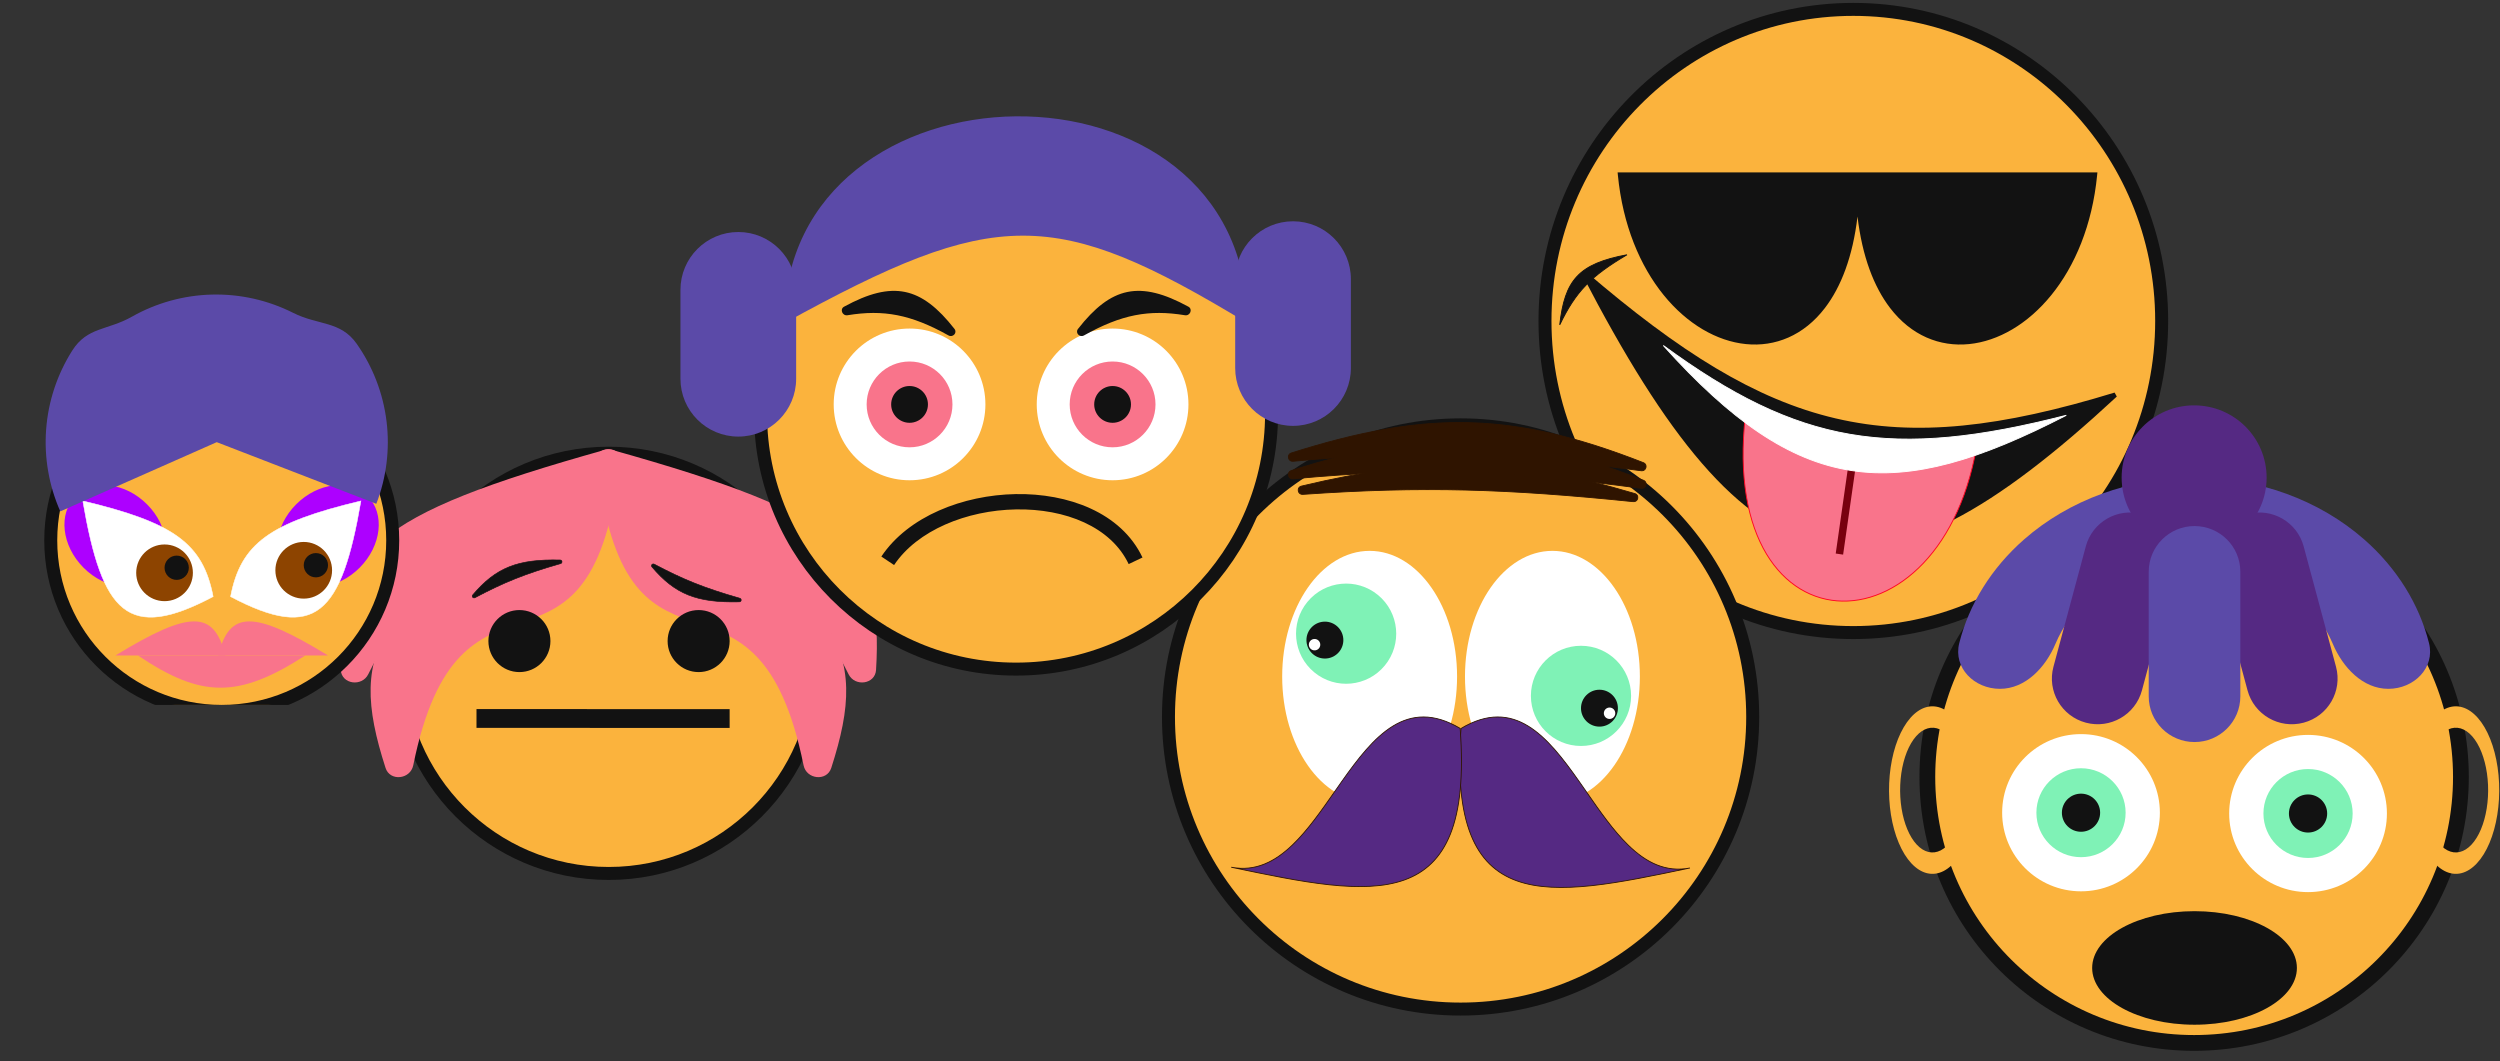 <svg width="754" height="320" viewBox="0 0 754 320" fill="none" xmlns="http://www.w3.org/2000/svg">
<rect x="0" y="0" width="754" height="320" fill="#333333" stroke="none"/>
<path d="M558.963 190.784C507.582 190.784 465.966 148.689 465.966 96.808C465.966 44.926 507.582 2.831 558.963 2.831C610.344 2.831 651.96 44.926 651.96 96.808C651.96 148.689 610.344 190.784 558.963 190.784Z" fill="#FBB33D" stroke="#121212" stroke-width="3.916"/>
<path d="M631.804 52.708H560.224H488.643C494.492 112.926 560.224 126.789 560.224 52.708C560.224 126.789 625.955 112.926 631.804 52.708Z" fill="#121212"/>
<path fill-rule="evenodd" clip-rule="evenodd" d="M632.576 52.001H487.871L487.946 52.778C490.891 83.097 508.951 101.998 526.557 103.775C535.385 104.667 544.018 101.228 550.416 92.863C555.251 86.541 558.792 77.433 560.224 65.293C561.656 77.433 565.197 86.541 570.032 92.863C576.429 101.228 585.062 104.667 593.89 103.775C611.496 101.998 629.556 83.097 632.501 52.778L632.576 52.001ZM559.521 53.417C559.418 71.465 555.356 84.089 549.308 91.997C543.198 99.986 535.033 103.208 526.697 102.367C510.12 100.693 492.553 82.853 489.419 53.417H559.521ZM560.926 53.417C561.029 71.465 565.092 84.089 571.14 91.997C577.249 99.986 585.415 103.208 593.751 102.367C610.327 100.693 627.895 82.853 631.028 53.417H560.926Z" fill="#121212"/>
<path d="M637.957 119.078C569.52 140.047 534.578 131.163 477.728 82.368C528.68 180.753 563.838 187.824 637.957 119.078Z" fill="#121212"/>
<path fill-rule="evenodd" clip-rule="evenodd" d="M635.219 120.643C617.659 136.734 602.34 148.428 588.5 155.548C574.078 162.967 561.311 165.395 549.307 162.705C537.294 160.013 525.927 152.17 514.363 138.81C503.306 126.036 492.107 108.262 480.022 85.247C507.223 108.258 529.575 122.021 553.34 127.573C577.2 133.147 602.394 130.424 635.219 120.643ZM553.655 126.194C529.423 120.532 506.578 106.2 478.181 81.827L477.107 82.695C489.855 107.31 501.636 126.256 513.309 139.742C524.984 153.23 536.593 161.306 549.004 164.087C561.422 166.87 574.527 164.324 589.135 156.809C603.734 149.299 619.884 136.801 638.431 119.599L637.754 118.4C603.588 128.868 577.88 131.853 553.655 126.194Z" fill="#121212"/>
<path d="M490.696 76.836C476.07 79.577 471.94 84.462 470.411 97.98C475.247 87.932 479.728 83.326 490.696 76.836Z" fill="#121212"/>
<path fill-rule="evenodd" clip-rule="evenodd" d="M489.931 77.128C484.807 80.201 481.13 82.881 478.154 85.975C475.2 89.047 472.943 92.519 470.648 97.173C471.433 90.871 472.849 86.55 475.744 83.464C478.654 80.362 483.078 78.485 489.931 77.128ZM475.541 83.269C472.456 86.557 471.037 91.197 470.272 97.964L470.537 98.042C472.951 93.026 475.273 89.377 478.355 86.173C481.438 82.967 485.288 80.201 490.767 76.959L490.67 76.698C483.35 78.069 478.624 79.982 475.541 83.269Z" fill="#121212"/>
<path d="M596.581 131.922C586.89 200.027 515.904 198.682 526.867 121.633C548.761 137.907 563.957 140.317 596.581 131.922Z" fill="#F9748B"/>
<path fill-rule="evenodd" clip-rule="evenodd" d="M526.762 121.38L526.729 121.613C523.985 140.895 526.366 155.459 531.649 165.39C536.934 175.325 545.122 180.621 553.968 181.352C571.661 182.815 591.869 166.033 596.72 131.943L596.75 131.733L596.546 131.786C580.24 135.982 568.307 137.473 557.721 135.89C547.138 134.307 537.887 129.65 526.951 121.52L526.762 121.38ZM596.413 132.112C591.52 165.986 571.437 182.513 553.99 181.07C545.249 180.348 537.141 175.117 531.896 165.257C526.671 155.435 524.288 141.014 526.973 121.887C537.848 129.946 547.097 134.586 557.681 136.169C568.278 137.754 580.199 136.271 596.413 132.112Z" fill="#FF0523"/>
<path fill-rule="evenodd" clip-rule="evenodd" d="M555.885 167.274L560.287 136.471L558.054 136.143L553.653 166.946L555.885 167.274Z" fill="#78000E"/>
<path d="M623.194 125.255C571.19 152.104 542.64 149.794 501.646 104.198C542.559 134.131 570.628 138.725 623.194 125.255Z" fill="white"/>
<path fill-rule="evenodd" clip-rule="evenodd" d="M622.019 125.7C596.56 138.723 576.762 144.626 558.313 141.753C539.876 138.883 522.755 127.245 502.661 105.111C522.649 119.594 539.631 127.988 558.027 131.142C576.468 134.304 596.316 132.196 622.019 125.7ZM558.073 130.863C539.401 127.662 522.175 119.043 501.729 104.083L501.543 104.293C522.047 127.099 539.46 139.105 558.27 142.033C577.077 144.961 597.249 138.809 623.257 125.381L623.159 125.118C596.885 131.85 576.748 134.064 558.073 130.863Z" fill="white"/>
<path d="M440.514 304.338C391.856 304.338 352.411 264.894 352.411 216.236C352.411 167.578 391.856 128.133 440.514 128.133C489.172 128.133 528.617 167.578 528.617 216.236C528.617 264.894 489.172 304.338 440.514 304.338Z" fill="#FBB33D" stroke="#121212" stroke-width="3.916"/>
<path d="M441.839 204.042C441.839 224.976 453.647 241.946 468.213 241.946C482.779 241.946 494.586 224.976 494.586 204.042C494.586 183.109 482.779 166.139 468.213 166.139C453.647 166.139 441.839 183.109 441.839 204.042Z" fill="white"/>
<path d="M440.645 219.701C472.817 200.517 480.472 267.494 509.695 261.784C466.655 270.881 436.408 277.01 440.645 219.701Z" fill="#552983"/>
<path fill-rule="evenodd" clip-rule="evenodd" d="M451.649 216.104C448.275 216.12 444.614 217.18 440.577 219.588L440.518 219.623L440.512 219.692C439.453 234.027 440.547 244.413 443.471 251.782C446.396 259.159 451.153 263.51 457.396 265.77C463.631 268.028 471.338 268.197 480.167 267.238C488.997 266.279 498.964 264.188 509.722 261.914L509.67 261.655C502.424 263.07 496.508 259.986 491.194 254.825C486.713 250.473 482.676 244.661 478.646 238.857C477.893 237.773 477.14 236.688 476.384 235.614C471.592 228.801 466.691 222.382 460.966 218.874C458.1 217.117 455.024 216.088 451.649 216.104ZM506.838 262.252C497.158 264.289 488.175 266.101 480.138 266.974C471.323 267.932 463.664 267.758 457.486 265.521C451.317 263.287 446.616 258.993 443.717 251.685C440.82 244.381 439.722 234.063 440.772 219.78C444.754 217.417 448.35 216.384 451.65 216.369C454.967 216.353 457.995 217.364 460.828 219.1C466.499 222.576 471.371 228.948 476.167 235.767C476.92 236.838 477.672 237.92 478.424 239.003C482.454 244.806 486.508 250.644 491.009 255.015C495.64 259.513 500.762 262.476 506.838 262.252Z" fill="#2F1400"/>
<path d="M386.707 204.042C386.707 224.976 398.515 241.946 413.08 241.946C427.646 241.946 439.454 224.976 439.454 204.042C439.454 183.109 427.646 166.139 413.08 166.139C398.515 166.139 386.707 183.109 386.707 204.042Z" fill="white"/>
<path d="M440.384 219.683C408.212 200.598 400.556 267.23 371.333 261.549C414.373 270.6 444.621 276.696 440.384 219.683Z" fill="#552983"/>
<path fill-rule="evenodd" clip-rule="evenodd" d="M429.379 216.104C432.753 216.119 436.414 217.175 440.451 219.57L440.511 219.605L440.516 219.674C441.576 233.936 440.481 244.268 437.558 251.6C434.632 258.938 429.875 263.267 423.632 265.515C417.398 267.761 409.69 267.93 400.861 266.976C392.032 266.021 382.064 263.942 371.306 261.68L371.358 261.42C378.605 262.828 384.521 259.76 389.835 254.626C394.316 250.296 398.352 244.514 402.383 238.74C403.136 237.661 403.889 236.582 404.644 235.514C409.437 228.735 414.337 222.35 420.062 218.86C422.929 217.112 426.005 216.088 429.379 216.104ZM374.198 262.016C383.875 264.042 392.856 265.844 400.89 266.712C409.705 267.665 417.365 267.491 423.542 265.266C429.712 263.044 434.413 258.772 437.311 251.501C440.208 244.236 441.307 233.972 440.257 219.763C436.274 217.411 432.678 216.384 429.378 216.369C426.061 216.353 423.033 217.359 420.2 219.086C414.529 222.544 409.657 228.883 404.861 235.667C404.108 236.732 403.356 237.809 402.604 238.886C398.574 244.659 394.52 250.467 390.019 254.816C385.389 259.289 380.27 262.236 374.198 262.016Z" fill="#2F1400"/>
<path d="M461.719 209.875C461.719 218.219 468.483 224.984 476.828 224.984C485.172 224.984 491.936 218.219 491.936 209.875C491.936 201.531 485.172 194.767 476.828 194.767C468.483 194.767 461.719 201.531 461.719 209.875Z" fill="#7FF2B6"/>
<path d="M476.827 213.587C476.827 216.661 479.319 219.153 482.394 219.153C485.468 219.153 487.96 216.661 487.96 213.587C487.96 210.513 485.468 208.021 482.394 208.021C479.319 208.021 476.827 210.513 476.827 213.587Z" fill="#121212"/>
<path d="M487.165 215.115C487.165 216.067 486.394 216.838 485.442 216.838C484.491 216.838 483.719 216.067 483.719 215.115C483.719 214.164 484.491 213.393 485.442 213.393C486.394 213.393 487.165 214.164 487.165 215.115Z" fill="white"/>
<path d="M415.6 179.456C409.16 174.151 399.638 175.07 394.333 181.51C389.027 187.95 389.946 197.472 396.386 202.778C402.826 208.084 412.348 207.164 417.654 200.724C422.96 194.284 422.04 184.762 415.6 179.456Z" fill="#7FF2B6"/>
<path d="M403.129 188.757C400.757 186.802 397.248 187.141 395.294 189.514C393.339 191.886 393.678 195.395 396.05 197.349C398.423 199.304 401.931 198.965 403.886 196.593C405.841 194.22 405.502 190.712 403.129 188.757Z" fill="#121212"/>
<path d="M395.376 195.764C394.642 195.159 394.537 194.073 395.142 193.339C395.747 192.604 396.833 192.5 397.567 193.105C398.302 193.71 398.406 194.796 397.801 195.53C397.196 196.264 396.111 196.369 395.376 195.764Z" fill="white"/>
<path d="M261.98 442.393C165.089 318.583 81.06 299.411 -61.62 377.264C-75.02 384.576 -66.628 404.818 -51.565 402.338C54.069 384.944 134.673 400.178 244.406 461.519C257.144 468.64 270.974 453.886 261.98 442.393Z" fill="#121212"/>
<path d="M392.536 146.606C430.794 137.436 456.378 137.94 493.033 148.854C494.556 149.308 494.102 151.457 492.521 151.295C454.634 147.416 429.106 146.577 392.959 149.1C391.35 149.212 390.967 146.982 392.536 146.606Z" fill="#2F1400"/>
<path fill-rule="evenodd" clip-rule="evenodd" d="M392.567 146.735C430.803 137.571 456.364 138.075 492.995 148.982C493.684 149.187 493.919 149.766 493.811 150.279C493.703 150.792 493.251 151.237 492.535 151.164C454.642 147.284 429.106 146.445 392.95 148.968C392.221 149.019 391.777 148.545 391.687 148.014C391.596 147.484 391.858 146.905 392.567 146.735ZM493.071 148.728C456.393 137.807 430.785 137.302 392.505 146.477C391.645 146.683 391.314 147.408 391.425 148.059C391.536 148.709 392.089 149.294 392.969 149.233C429.106 146.71 454.627 147.549 492.508 151.428C493.371 151.516 493.937 150.967 494.071 150.333C494.204 149.699 493.904 148.976 493.071 148.728Z" fill="#2F1400"/>
<path d="M389.488 136.615C430.366 123.645 456.589 124.257 495.623 139.535C497.066 140.099 496.501 142.179 494.966 141.974C454.688 136.61 428.528 135.499 390.024 139.118C388.455 139.265 387.986 137.092 389.488 136.615Z" fill="#2F1400"/>
<path fill-rule="evenodd" clip-rule="evenodd" d="M443.243 127.613C459.768 128.054 476.067 132.021 495.575 139.657C496.226 139.912 496.42 140.5 496.283 141.007C496.146 141.515 495.678 141.934 494.983 141.842C454.698 136.476 428.528 135.365 390.012 138.985C389.302 139.051 388.847 138.599 388.734 138.071C388.62 137.545 388.85 136.955 389.528 136.74C409.959 130.258 426.719 127.172 443.243 127.613ZM443.251 127.348C426.686 126.906 409.895 130 389.448 136.487C388.623 136.749 388.336 137.485 388.475 138.127C388.612 138.769 389.177 139.329 390.037 139.249C428.529 135.631 454.678 136.741 494.948 142.104C495.789 142.216 496.371 141.698 496.539 141.076C496.707 140.454 496.462 139.72 495.671 139.41C476.145 131.768 459.815 127.79 443.251 127.348Z" fill="#2F1400"/>
<path d="M389.488 141.916C430.366 128.946 456.589 129.557 495.623 144.836C497.066 145.4 496.501 147.48 494.966 147.275C454.688 141.911 428.528 140.8 390.024 144.419C388.455 144.566 387.986 142.392 389.488 141.916Z" fill="#2F1400"/>
<path fill-rule="evenodd" clip-rule="evenodd" d="M443.243 132.915C459.768 133.356 476.067 137.323 495.575 144.959C496.226 145.214 496.42 145.802 496.283 146.309C496.146 146.817 495.678 147.236 494.983 147.143C454.698 141.778 428.528 140.667 390.012 144.286C389.302 144.353 388.847 143.901 388.734 143.373C388.62 142.846 388.85 142.257 389.528 142.042C409.959 135.559 426.719 132.474 443.243 132.915ZM443.251 132.65C426.686 132.208 409.895 135.302 389.448 141.789C388.623 142.051 388.336 142.786 388.475 143.429C388.612 144.071 389.177 144.631 390.037 144.55C428.529 140.933 454.678 142.043 494.948 147.406C495.789 147.518 496.371 147 496.539 146.378C496.707 145.755 496.462 145.022 495.671 144.712C476.145 137.069 459.815 133.092 443.251 132.65Z" fill="#2F1400"/>
<path d="M183.586 263.436C148.583 263.436 120.208 235.061 120.208 200.058C120.208 165.055 148.583 136.68 183.586 136.68C218.589 136.68 246.964 165.055 246.964 200.058C246.964 235.061 218.589 263.436 183.586 263.436Z" fill="#FBB33D" stroke="#121212" stroke-width="3.916"/>
<path fill-rule="evenodd" clip-rule="evenodd" d="M143.709 219.523L220.059 219.548L220.061 213.879L143.711 213.853L143.709 219.523Z" fill="#121212"/>
<path d="M111.076 203.335C139.658 145.499 162.226 199.586 187.333 141.063C188.669 137.949 185.796 134.735 182.533 135.65C112.018 155.427 100.571 166.353 102.777 202.066C103.044 206.391 109.156 207.22 111.076 203.335Z" fill="#F9748B"/>
<path d="M124.634 230.821C138.563 162.308 175.946 213.375 186.192 145.412C186.698 142.058 183.095 139.685 180.162 141.391C112.885 180.535 104.388 194.699 116.283 231.612C117.617 235.751 123.767 235.084 124.634 230.821Z" fill="#F9748B"/>
<path d="M255.916 203.335C227.334 145.499 204.766 199.586 179.659 141.063C178.323 137.949 181.196 134.735 184.459 135.65C254.975 155.427 266.421 166.353 264.216 202.066C263.949 206.391 257.836 207.22 255.916 203.335Z" fill="#F9748B"/>
<path d="M242.358 230.821C228.429 162.308 191.046 213.375 180.799 145.412C180.294 142.058 183.897 139.685 186.83 141.391C254.107 180.535 262.604 194.699 250.709 231.612C249.375 235.751 243.225 235.084 242.358 230.821Z" fill="#F9748B"/>
<path d="M196.628 170.979C203.65 179.252 210.203 181.817 223.002 181.513C223.644 181.497 223.747 180.609 223.129 180.432C212.194 177.301 205.833 174.67 197.31 170.155C196.768 169.868 196.231 170.511 196.628 170.979Z" fill="#121212"/>
<path fill-rule="evenodd" clip-rule="evenodd" d="M196.544 170.224C196.366 170.439 196.325 170.768 196.557 171.041C200.074 175.185 203.48 177.906 207.614 179.551C211.747 181.195 216.599 181.76 223.004 181.608C223.378 181.599 223.599 181.332 223.632 181.045C223.666 180.758 223.514 180.444 223.155 180.342C212.226 177.213 205.872 174.585 197.355 170.073C197.04 169.906 196.723 170.01 196.544 170.224ZM196.69 170.345C196.816 170.193 197.038 170.119 197.266 170.24C205.795 174.758 212.162 177.391 223.103 180.523C223.363 180.598 223.468 180.817 223.444 181.023C223.421 181.228 223.268 181.413 223 181.419C216.606 181.571 211.783 181.006 207.684 179.376C203.587 177.746 200.205 175.047 196.701 170.918C196.535 170.723 196.564 170.497 196.69 170.345Z" fill="#121212"/>
<path d="M142.579 179.434C149.6 171.16 156.153 168.595 168.952 168.9C169.595 168.915 169.697 169.803 169.079 169.98C158.144 173.111 151.784 175.742 143.26 180.257C142.718 180.544 142.181 179.902 142.579 179.434Z" fill="#121212"/>
<path fill-rule="evenodd" clip-rule="evenodd" d="M142.494 180.188C142.316 179.973 142.275 179.644 142.506 179.372C146.024 175.227 149.429 172.506 153.564 170.861C157.696 169.217 162.549 168.652 168.954 168.804C169.328 168.813 169.548 169.08 169.582 169.368C169.615 169.654 169.464 169.968 169.105 170.07C158.176 173.2 151.822 175.827 143.304 180.339C142.99 180.506 142.672 180.402 142.494 180.188ZM142.64 180.067C142.766 180.219 142.988 180.293 143.216 180.172C151.745 175.654 158.111 173.021 169.053 169.889C169.312 169.814 169.418 169.595 169.394 169.389C169.37 169.184 169.218 169 168.95 168.993C162.556 168.841 157.732 169.406 153.634 171.037C149.536 172.667 146.155 175.365 142.65 179.494C142.485 179.689 142.513 179.916 142.64 180.067Z" fill="#121212"/>
<path d="M201.35 193.348C201.35 198.514 205.539 202.703 210.705 202.703C215.872 202.703 220.06 198.514 220.06 193.348C220.06 188.181 215.872 183.993 210.705 183.993C205.539 183.993 201.35 188.181 201.35 193.348Z" fill="#121212"/>
<path d="M147.301 193.348C147.301 198.514 151.489 202.703 156.655 202.703C161.822 202.703 166.01 198.514 166.01 193.348C166.01 188.181 161.822 183.993 156.655 183.993C151.489 183.993 147.301 188.181 147.301 193.348Z" fill="#121212"/>
<path d="M306.441 201.803C263.882 201.803 229.381 167.302 229.381 124.742C229.381 82.183 263.882 47.682 306.441 47.682C349.001 47.682 383.502 82.183 383.502 124.742C383.502 167.302 349.001 201.803 306.441 201.803Z" fill="#FBB33D" stroke="#121212" stroke-width="3.916"/>
<path d="M312.681 121.969C312.681 134.604 322.923 144.847 335.558 144.847C348.193 144.847 358.436 134.604 358.436 121.969C358.436 109.334 348.193 99.092 335.558 99.092C322.923 99.092 312.681 109.334 312.681 121.969Z" fill="white"/>
<path d="M322.617 121.969C322.617 129.116 328.411 134.91 335.558 134.91C342.705 134.91 348.499 129.116 348.499 121.969C348.499 114.822 342.705 109.028 335.558 109.028C328.411 109.028 322.617 114.822 322.617 121.969Z" fill="#F9748B"/>
<path d="M330.012 121.97C330.012 125.033 332.495 127.516 335.558 127.516C338.621 127.516 341.104 125.033 341.104 121.97C341.104 118.907 338.621 116.424 335.558 116.424C332.495 116.424 330.012 118.907 330.012 121.97Z" fill="#121212"/>
<path d="M251.443 121.969C251.443 134.604 261.686 144.847 274.321 144.847C286.955 144.847 297.198 134.604 297.198 121.969C297.198 109.334 286.955 99.092 274.321 99.092C261.686 99.092 251.443 109.334 251.443 121.969Z" fill="white"/>
<path d="M261.38 121.969C261.38 129.116 267.174 134.91 274.321 134.91C281.468 134.91 287.262 129.116 287.262 121.969C287.262 114.822 281.468 109.028 274.321 109.028C267.174 109.028 261.38 114.822 261.38 121.969Z" fill="#F9748B"/>
<path d="M268.775 121.97C268.775 125.033 271.258 127.516 274.321 127.516C277.384 127.516 279.867 125.033 279.867 121.97C279.867 118.907 277.384 116.424 274.321 116.424C271.258 116.424 268.775 118.907 268.775 121.97Z" fill="#121212"/>
<path fill-rule="evenodd" clip-rule="evenodd" d="M306.328 149.017C322.062 148.736 338.121 154.535 344.578 168.145L340.403 170.126C335.075 158.895 321.323 153.371 306.41 153.638C291.529 153.905 276.654 159.949 269.656 170.42L265.813 167.852C273.951 155.676 290.561 149.3 306.328 149.017Z" fill="#121212"/>
<path d="M376.229 97.475C376.229 12.883 236.538 15.697 236.538 97.475C300.263 62.406 317.969 62.146 376.229 97.475Z" fill="#5B4AA8"/>
<path d="M407.426 84.187C407.426 74.552 399.615 66.74 389.979 66.74C380.343 66.74 372.532 74.552 372.532 84.187V110.993C372.532 120.629 380.343 128.44 389.979 128.44C399.615 128.44 407.426 120.629 407.426 110.993V84.187Z" fill="#5B4AA8"/>
<path d="M240.119 87.422C240.119 77.787 232.308 69.976 222.672 69.976C213.037 69.976 205.225 77.787 205.225 87.422V114.228C205.225 123.864 213.037 131.675 222.672 131.675C232.308 131.675 240.119 123.864 240.119 114.228V87.422Z" fill="#5B4AA8"/>
<path d="M287.872 99.198C277.902 86.458 269.255 84.485 254.573 92.496C253.194 93.249 254.058 95.332 255.608 95.077C266.478 93.287 274.772 94.854 286.064 101.166C287.375 101.899 288.798 100.381 287.872 99.198Z" fill="#121212"/>
<path d="M325.124 99.198C335.095 86.458 343.741 84.485 358.423 92.496C359.802 93.249 358.939 95.332 357.389 95.077C346.519 93.287 338.224 94.854 326.933 101.166C325.622 101.899 324.199 100.381 325.124 99.198Z" fill="#121212"/>
<path d="M661.749 314.55C617.318 314.55 581.286 278.645 581.286 234.338C581.286 190.031 617.318 154.126 661.749 154.126C706.181 154.126 742.213 190.031 742.213 234.338C742.213 278.645 706.181 314.55 661.749 314.55Z" fill="#FBB33D" stroke="#121212" stroke-width="4.759"/>
<path d="M603.848 245.114C603.848 258.208 614.497 268.823 627.633 268.823C640.769 268.823 651.418 258.208 651.418 245.114C651.418 232.02 640.769 221.405 627.633 221.405C614.497 221.405 603.848 232.02 603.848 245.114Z" fill="white"/>
<path d="M614.178 245.114C614.178 252.521 620.202 258.525 627.633 258.525C635.063 258.525 641.087 252.521 641.087 245.114C641.087 237.707 635.063 231.703 627.633 231.703C620.202 231.703 614.178 237.707 614.178 245.114Z" fill="#7FF2B6"/>
<path d="M621.867 245.114C621.867 248.288 624.448 250.861 627.633 250.861C630.818 250.861 633.399 248.288 633.399 245.114C633.399 241.939 630.818 239.366 627.633 239.366C624.448 239.366 621.867 241.939 621.867 245.114Z" fill="#121212"/>
<path d="M672.321 245.352C672.321 258.446 682.97 269.061 696.106 269.061C709.242 269.061 719.892 258.446 719.892 245.352C719.892 232.258 709.242 221.644 696.106 221.644C682.97 221.644 672.321 232.258 672.321 245.352Z" fill="white"/>
<path d="M682.652 245.352C682.652 252.759 688.676 258.764 696.107 258.764C703.537 258.764 709.561 252.759 709.561 245.352C709.561 237.946 703.537 231.941 696.107 231.941C688.676 231.941 682.652 237.946 682.652 245.352Z" fill="#7FF2B6"/>
<path d="M690.34 245.352C690.34 248.526 692.922 251.1 696.106 251.1C699.291 251.1 701.873 248.526 701.873 245.352C701.873 242.178 699.291 239.604 696.106 239.604C692.922 239.604 690.34 242.178 690.34 245.352Z" fill="#121212"/>
<path d="M630.997 291.933C630.997 301.389 644.819 309.056 661.87 309.056C678.92 309.056 692.743 301.389 692.743 291.933C692.743 282.476 678.92 274.81 661.87 274.81C644.819 274.81 630.997 282.476 630.997 291.933Z" fill="#121212"/>
<path d="M603.175 207.753C595.452 207.753 589.027 201.421 590.914 193.956C593.881 182.213 600.603 171.348 610.443 162.709C624.05 150.762 642.506 144.051 661.749 144.051C680.993 144.051 699.448 150.762 713.055 162.709C722.895 171.348 729.617 182.213 732.585 193.956C734.471 201.421 728.046 207.753 720.323 207.753C712.6 207.753 706.563 201.282 703.575 194.183C701.365 188.932 697.876 184.106 693.28 180.071C684.917 172.729 673.575 168.605 661.749 168.605C649.923 168.605 638.581 172.729 630.219 180.071C625.623 184.106 622.134 188.932 619.923 194.183C616.935 201.282 610.898 207.753 603.175 207.753Z" fill="#5B4AA8"/>
<path d="M694.781 164.777C692.806 157.431 685.231 153.071 677.862 155.04C670.492 157.008 666.118 164.559 668.093 171.905L677.856 208.222C679.83 215.568 687.406 219.928 694.775 217.96C702.145 215.991 706.519 208.44 704.544 201.094L694.781 164.777Z" fill="#552983"/>
<path d="M655.771 171.905C657.746 164.559 653.372 157.008 646.003 155.04C638.633 153.071 631.058 157.431 629.083 164.777L619.32 201.094C617.346 208.44 621.719 215.991 629.089 217.959C636.459 219.928 644.034 215.568 646.008 208.222L655.771 171.905Z" fill="#552983"/>
<path d="M639.886 144.052C639.886 156.088 649.675 165.845 661.75 165.845C673.824 165.845 683.613 156.088 683.613 144.052C683.613 132.016 673.824 122.259 661.75 122.259C649.675 122.259 639.886 132.016 639.886 144.052Z" fill="#552983"/>
<path d="M675.684 172.43C675.684 164.825 669.499 158.66 661.87 158.66C654.24 158.66 648.055 164.825 648.055 172.43V210.029C648.055 217.634 654.24 223.8 661.87 223.8C669.499 223.8 675.684 217.634 675.684 210.029V172.43Z" fill="#5B4AA8"/>
<path d="M727.58 238.289C727.58 231.769 728.886 225.501 731.226 220.796C733.566 216.091 736.757 213.314 740.134 213.045C743.51 212.776 746.809 215.036 749.342 219.352C751.875 223.668 753.445 229.707 753.723 236.205C754.002 242.703 752.968 249.157 750.838 254.218C748.707 259.279 745.645 262.555 742.292 263.361C738.939 264.166 735.554 262.439 732.845 258.541C730.136 254.642 728.314 248.874 727.758 242.443L731.057 241.382C731.471 246.17 732.828 250.465 734.845 253.368C736.862 256.27 739.382 257.556 741.879 256.956C744.375 256.357 746.655 253.918 748.241 250.149C749.828 246.381 750.598 241.575 750.39 236.737C750.183 231.899 749.014 227.403 747.128 224.189C745.242 220.976 742.785 219.293 740.272 219.493C737.758 219.694 735.381 221.762 733.639 225.265C731.897 228.768 730.925 233.434 730.925 238.289H727.58Z" fill="#FBB33D"/>
<path d="M595.919 238.289C595.919 231.769 594.613 225.501 592.273 220.796C589.934 216.091 586.742 213.314 583.366 213.045C579.989 212.776 576.69 215.036 574.157 219.352C571.624 223.668 570.055 229.707 569.776 236.205C569.497 242.703 570.531 249.157 572.662 254.218C574.792 259.279 577.854 262.555 581.207 263.361C584.561 264.166 587.946 262.439 590.654 258.541C593.363 254.642 595.186 248.874 595.741 242.443L592.442 241.382C592.028 246.17 590.671 250.465 588.654 253.368C586.638 256.27 584.117 257.556 581.621 256.956C579.124 256.357 576.844 253.918 575.258 250.149C573.672 246.381 572.902 241.575 573.109 236.737C573.317 231.899 574.486 227.403 576.371 224.189C578.257 220.976 580.714 219.293 583.228 219.493C585.741 219.694 588.118 221.762 589.86 225.265C591.602 228.768 592.574 233.434 592.574 238.289H595.919Z" fill="#FBB33D"/>
<g clip-path="url(#clip0_6_2257)">
<path d="M66.876 214.558C38.395 214.558 15.306 191.469 15.306 162.988C15.306 134.508 38.395 111.419 66.876 111.419C95.356 111.419 118.445 134.508 118.445 162.988C118.445 191.469 95.356 214.558 66.876 214.558Z" fill="#FBB33D" stroke="#121212" stroke-width="3.916"/>
<path d="M110.874 149.64C116.166 154.913 115.091 164.572 108.472 171.214C101.854 177.857 92.198 178.967 86.907 173.694C81.615 168.421 82.69 158.762 89.308 152.12C95.927 145.477 105.582 144.367 110.874 149.64Z" fill="#AD00FF"/>
<path d="M108.854 151.082C81.375 157.637 72.628 163.899 69.547 179.933C95.259 193.555 102.993 185.141 108.854 151.082Z" fill="white"/>
<path fill-rule="evenodd" clip-rule="evenodd" d="M108.949 150.983L108.837 151.01C95.096 154.288 86.026 157.495 80.006 161.894C73.98 166.297 71.015 171.89 69.472 179.921L69.461 179.977L69.511 180.003C75.942 183.41 81.256 185.443 85.701 186.04C90.15 186.637 93.733 185.795 96.692 183.45C99.648 181.109 101.974 177.274 103.927 171.903C105.881 166.531 107.464 159.614 108.93 151.097L108.949 150.983ZM108.759 151.186C107.3 159.647 105.724 166.516 103.784 171.851C101.835 177.211 99.521 181.015 96.597 183.331C93.676 185.645 90.138 186.481 85.722 185.888C81.314 185.297 76.035 183.283 69.632 179.894C71.173 171.921 74.123 166.382 80.096 162.017C86.073 157.649 95.083 154.453 108.759 151.186Z" fill="white"/>
<path d="M83.056 171.998C83.056 176.719 86.884 180.546 91.605 180.546C96.326 180.546 100.153 176.719 100.153 171.998C100.153 167.276 96.326 163.449 91.605 163.449C86.884 163.449 83.056 167.276 83.056 171.998Z" fill="#8D4400"/>
<path d="M91.605 170.47C91.605 172.494 93.245 174.134 95.269 174.134C97.292 174.134 98.932 172.494 98.932 170.47C98.932 168.447 97.292 166.807 95.269 166.807C93.245 166.807 91.605 168.447 91.605 170.47Z" fill="#121212"/>
<path d="M22.793 149.64C17.501 154.913 18.577 164.572 25.195 171.214C31.814 177.857 41.469 178.967 46.761 173.694C52.053 168.421 50.977 158.762 44.359 152.12C37.74 145.477 28.085 144.367 22.793 149.64Z" fill="#AD00FF"/>
<path d="M24.973 151.082C52.453 157.637 61.199 163.899 64.281 179.933C38.568 193.555 30.835 185.141 24.973 151.082Z" fill="white"/>
<path fill-rule="evenodd" clip-rule="evenodd" d="M24.878 150.983L24.991 151.01C38.731 154.288 47.801 157.495 53.821 161.894C59.847 166.297 62.812 171.89 64.355 179.921L64.366 179.977L64.316 180.003C57.885 183.41 52.571 185.443 48.126 186.04C43.677 186.637 40.095 185.795 37.135 183.45C34.179 181.109 31.853 177.274 29.9 171.903C27.947 166.531 26.363 159.614 24.898 151.097L24.878 150.983ZM25.068 151.186C26.527 159.647 28.103 166.516 30.043 171.851C31.992 177.211 34.306 181.015 37.23 183.331C40.151 185.645 43.689 186.481 48.105 185.888C52.513 185.297 57.792 183.283 64.195 179.894C62.654 171.921 59.705 166.382 53.731 162.017C47.754 157.649 38.744 154.453 25.068 151.186Z" fill="white"/>
<path d="M41.078 172.76C41.078 177.482 44.905 181.309 49.626 181.309C54.347 181.309 58.175 177.482 58.175 172.76C58.175 168.039 54.347 164.212 49.626 164.212C44.905 164.212 41.078 168.039 41.078 172.76Z" fill="#8D4400"/>
<path d="M49.626 171.233C49.626 173.256 51.266 174.897 53.289 174.897C55.313 174.897 56.953 173.256 56.953 171.233C56.953 169.21 55.313 167.569 53.289 167.569C51.266 167.569 49.626 169.21 49.626 171.233Z" fill="#121212"/>
<path d="M98.932 197.688C76.378 183.939 69.203 184.045 65.8 197.688H98.932Z" fill="#F9748B"/>
<path d="M34.819 197.685C57.373 183.936 64.548 184.042 67.95 197.685H34.819Z" fill="#F9748B"/>
<path d="M92.096 197.688C71.793 210.75 60.746 210.552 41.599 197.688H92.096Z" fill="#F9748B"/>
<path d="M18.187 154.235C14.753 146.475 13.286 137.989 13.915 129.528C14.544 121.066 17.251 112.89 21.795 105.724C26.339 98.558 32.395 99.695 39.78 95.517C47.165 91.339 55.467 89.047 63.949 88.844C72.432 88.641 80.834 90.533 88.41 94.353C95.987 98.172 102.69 96.731 107.571 103.671C112.453 110.611 115.547 118.648 116.581 127.07C117.614 135.492 116.555 144.038 113.496 151.953L65.369 133.355L18.187 154.235Z" fill="#5B4AA8"/>
</g>
<defs>
<clipPath id="clip0_6_2257">
<rect width="127.616" height="141.813" fill="white" transform="matrix(-1 0 0 1 127.325 70.788)"/>
</clipPath>
</defs>
</svg>
